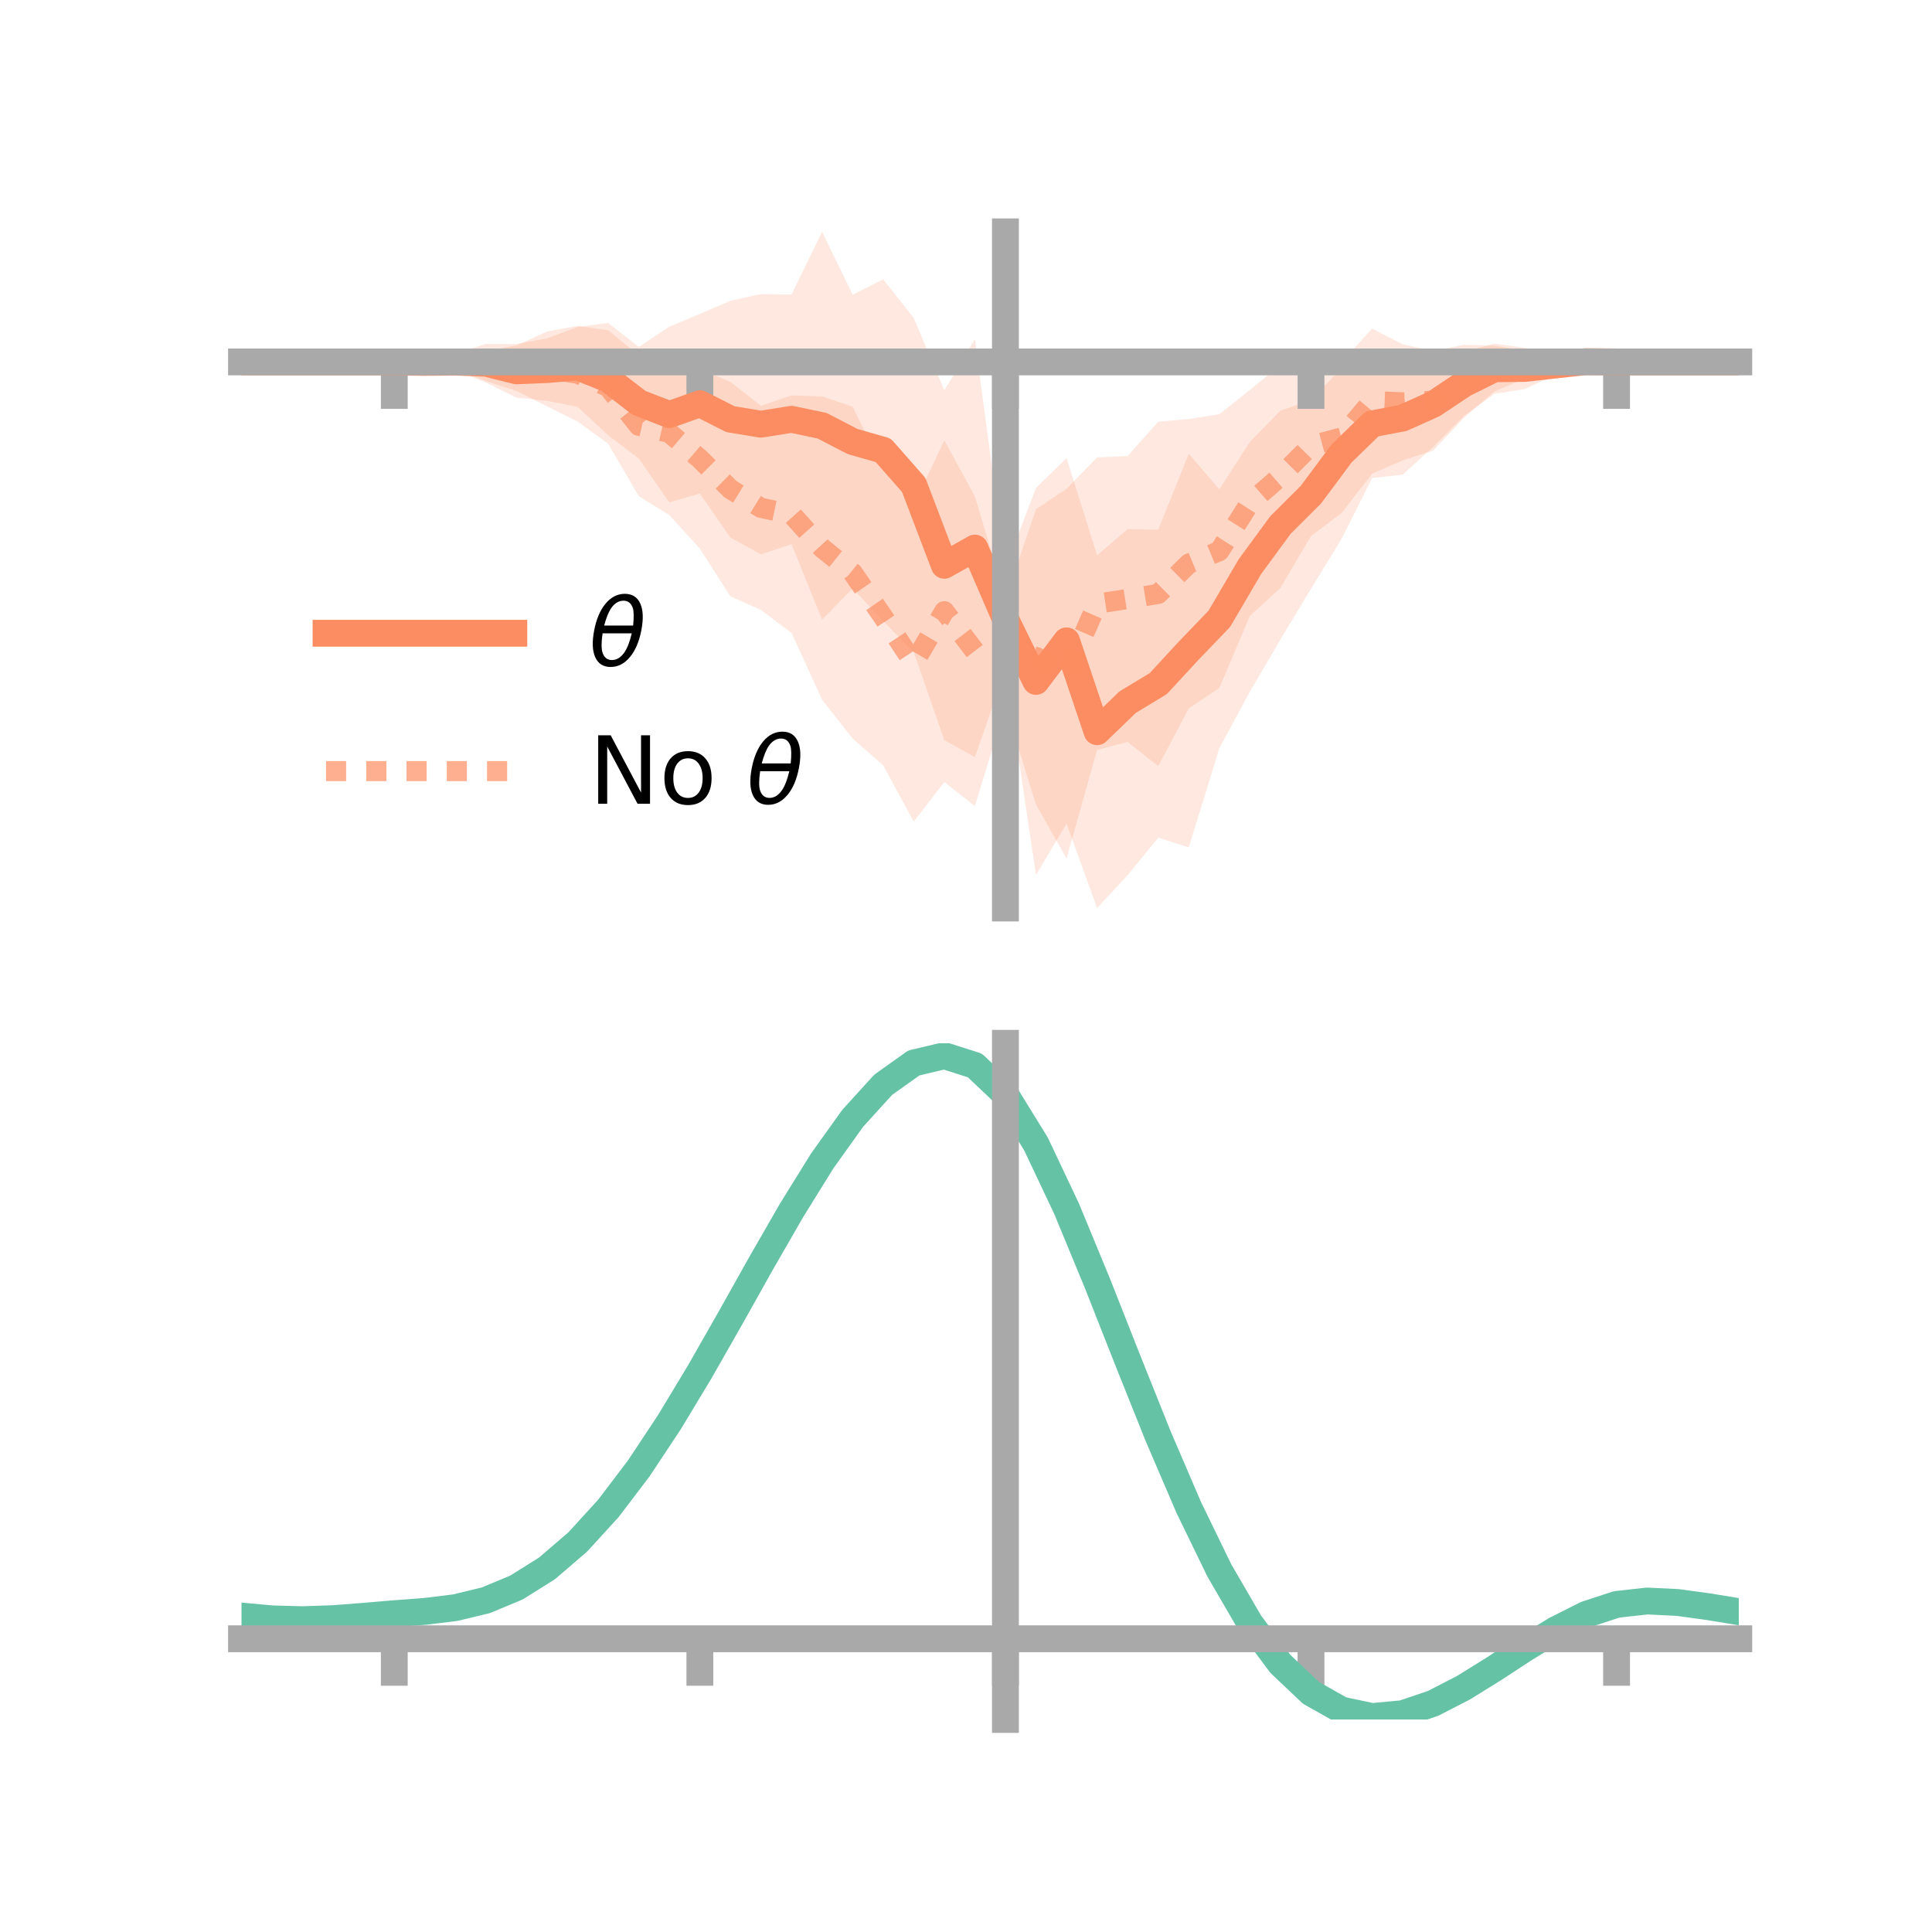 <?xml version="1.0" encoding="utf-8" standalone="no"?>
<!DOCTYPE svg PUBLIC "-//W3C//DTD SVG 1.1//EN"
  "http://www.w3.org/Graphics/SVG/1.1/DTD/svg11.dtd">
<!-- Created with matplotlib (https://matplotlib.org/) -->
<svg height="144pt" version="1.1" viewBox="0 0 144 144" width="144pt" xmlns="http://www.w3.org/2000/svg" xmlns:xlink="http://www.w3.org/1999/xlink">
 <defs>
  <style type="text/css">*{stroke-linecap:butt;stroke-linejoin:round;}</style>
 </defs>
 <g id="figure_1">
  <g id="patch_1">
   <path d="M 0 144 
L 144 144 
L 144 0 
L 0 0 
z
" style="fill:none;"/>
  </g>
  <g id="axes_1">
   <g id="patch_2">
    <path d="M 18 67.68 
L 129.6 67.68 
L 129.6 17.28 
L 18 17.28 
z
" style="fill:none;"/>
   </g>
   <g id="PolyCollection_1">
    <path clip-path="url(#p22419017bf)" d="M 18 26.976 
L 18 26.976 
L 20.278 26.976 
L 22.555 26.976 
L 24.833 26.976 
L 27.11 26.976 
L 29.388 26.976 
L 31.665 26.762 
L 33.943 26.361 
L 36.22 25.626 
L 38.498 25.642 
L 40.776 25.217 
L 43.053 24.372 
L 45.331 24.069 
L 47.608 25.858 
L 49.886 24.351 
L 52.163 23.398 
L 54.441 22.418 
L 56.718 21.922 
L 58.996 21.95 
L 61.273 17.28 
L 63.551 21.964 
L 65.829 20.824 
L 68.106 23.7 
L 70.384 29.098 
L 72.661 25.276 
L 74.939 42.347 
L 77.216 36.365 
L 79.494 34.148 
L 81.771 41.39 
L 84.049 39.434 
L 86.327 39.482 
L 88.604 33.823 
L 90.882 36.472 
L 93.159 32.932 
L 95.437 30.604 
L 97.714 29.838 
L 99.992 27.441 
L 102.269 27.553 
L 104.547 26.939 
L 106.824 26.963 
L 109.102 26.236 
L 111.38 25.615 
L 113.657 25.927 
L 115.935 26.471 
L 118.212 26.785 
L 120.49 26.976 
L 122.767 26.976 
L 125.045 26.976 
L 127.322 26.976 
L 129.6 26.976 
L 129.6 26.976 
L 129.6 26.976 
L 127.322 26.976 
L 125.045 26.976 
L 122.767 26.976 
L 120.49 26.976 
L 118.212 27.127 
L 115.935 27.939 
L 113.657 28.995 
L 111.38 29.359 
L 109.102 31.001 
L 106.824 33.311 
L 104.547 35.379 
L 102.269 35.629 
L 99.992 40.159 
L 97.714 43.887 
L 95.437 47.662 
L 93.159 51.546 
L 90.882 55.77 
L 88.604 63.156 
L 86.327 62.433 
L 84.049 65.23 
L 81.771 67.68 
L 79.494 61.383 
L 77.216 65.21 
L 74.939 49.919 
L 72.661 56.431 
L 70.384 55.166 
L 68.106 48.6 
L 65.829 46.296 
L 63.551 43.858 
L 61.273 46.181 
L 58.996 40.557 
L 56.718 41.313 
L 54.441 40.068 
L 52.163 36.783 
L 49.886 37.449 
L 47.608 34.173 
L 45.331 32.443 
L 43.053 30.323 
L 40.776 29.878 
L 38.498 29.64 
L 36.22 28.514 
L 33.943 27.619 
L 31.665 27.262 
L 29.388 26.976 
L 27.11 26.976 
L 24.833 26.976 
L 22.555 26.976 
L 20.278 26.976 
L 18 26.976 
z
" style="fill:#fc8d62;fill-opacity:0.2;"/>
   </g>
   <g id="PolyCollection_2">
    <path clip-path="url(#p22419017bf)" d="M 18 26.976 
L 18 26.976 
L 20.278 26.976 
L 22.555 26.976 
L 24.833 26.976 
L 27.11 26.976 
L 29.388 26.976 
L 31.665 26.841 
L 33.943 26.433 
L 36.22 26.159 
L 38.498 25.745 
L 40.776 24.705 
L 43.053 24.292 
L 45.331 24.616 
L 47.608 26.489 
L 49.886 26.137 
L 52.163 27.505 
L 54.441 28.467 
L 56.718 30.243 
L 58.996 29.477 
L 61.273 29.545 
L 63.551 30.319 
L 65.829 34.929 
L 68.106 37.631 
L 70.384 32.825 
L 72.661 36.993 
L 74.939 44.653 
L 77.216 37.96 
L 79.494 36.431 
L 81.771 34.091 
L 84.049 33.99 
L 86.327 31.428 
L 88.604 31.229 
L 90.882 30.87 
L 93.159 29.062 
L 95.437 27.201 
L 97.714 26.486 
L 99.992 26.98 
L 102.269 24.495 
L 104.547 25.66 
L 106.824 26.153 
L 109.102 25.701 
L 111.38 25.763 
L 113.657 26.152 
L 115.935 26.608 
L 118.212 26.9 
L 120.49 26.976 
L 122.767 26.976 
L 125.045 26.976 
L 127.322 26.976 
L 129.6 26.976 
L 129.6 26.976 
L 129.6 26.976 
L 127.322 26.976 
L 125.045 26.976 
L 122.767 26.976 
L 120.49 26.976 
L 118.212 27.037 
L 115.935 27.504 
L 113.657 28.208 
L 111.38 29.174 
L 109.102 31.155 
L 106.824 33.581 
L 104.547 34.321 
L 102.269 35.298 
L 99.992 38.241 
L 97.714 39.951 
L 95.437 43.816 
L 93.159 45.907 
L 90.882 51.283 
L 88.604 52.794 
L 86.327 57.105 
L 84.049 55.3 
L 81.771 55.895 
L 79.494 63.989 
L 77.216 59.964 
L 74.939 52.647 
L 72.661 60.077 
L 70.384 58.287 
L 68.106 61.24 
L 65.829 57.048 
L 63.551 55.054 
L 61.273 52.153 
L 58.996 47.175 
L 56.718 45.463 
L 54.441 44.454 
L 52.163 40.891 
L 49.886 38.387 
L 47.608 36.979 
L 45.331 33.077 
L 43.053 31.42 
L 40.776 30.285 
L 38.498 29.133 
L 36.22 28.405 
L 33.943 27.55 
L 31.665 27.157 
L 29.388 26.976 
L 27.11 26.976 
L 24.833 26.976 
L 22.555 26.976 
L 20.278 26.976 
L 18 26.976 
z
" style="fill:#fc8d62;fill-opacity:0.2;"/>
   </g>
   <g id="matplotlib.axis_1">
    <g id="xtick_1">
     <g id="line2d_1">
      <defs>
       <path d="M 0 0 
L 0 3.5 
" id="m066a1dd2a3" style="stroke:#a9a9a9;stroke-width:2;"/>
      </defs>
      <g>
       <use style="fill:#a9a9a9;stroke:#a9a9a9;stroke-width:2;" x="29.388" xlink:href="#m066a1dd2a3" y="26.976"/>
      </g>
     </g>
    </g>
    <g id="xtick_2">
     <g id="line2d_2">
      <g>
       <use style="fill:#a9a9a9;stroke:#a9a9a9;stroke-width:2;" x="52.163" xlink:href="#m066a1dd2a3" y="26.976"/>
      </g>
     </g>
    </g>
    <g id="xtick_3">
     <g id="line2d_3">
      <g>
       <use style="fill:#a9a9a9;stroke:#a9a9a9;stroke-width:2;" x="74.939" xlink:href="#m066a1dd2a3" y="26.976"/>
      </g>
     </g>
    </g>
    <g id="xtick_4">
     <g id="line2d_4">
      <g>
       <use style="fill:#a9a9a9;stroke:#a9a9a9;stroke-width:2;" x="97.714" xlink:href="#m066a1dd2a3" y="26.976"/>
      </g>
     </g>
    </g>
    <g id="xtick_5">
     <g id="line2d_5">
      <g>
       <use style="fill:#a9a9a9;stroke:#a9a9a9;stroke-width:2;" x="120.49" xlink:href="#m066a1dd2a3" y="26.976"/>
      </g>
     </g>
    </g>
   </g>
   <g id="matplotlib.axis_2"/>
   <g id="line2d_6">
    <path clip-path="url(#p22419017bf)" d="M 18 26.976 
L 20.278 26.976 
L 22.555 26.976 
L 24.833 26.976 
L 27.11 26.976 
L 29.388 26.976 
L 31.665 27.012 
L 33.943 26.99 
L 36.22 27.07 
L 38.498 27.641 
L 40.776 27.547 
L 43.053 27.348 
L 45.331 28.256 
L 47.608 30.015 
L 49.886 30.9 
L 52.163 30.09 
L 54.441 31.243 
L 56.718 31.618 
L 58.996 31.253 
L 61.273 31.73 
L 63.551 32.911 
L 65.829 33.56 
L 68.106 36.15 
L 70.384 42.132 
L 72.661 40.853 
L 74.939 46.133 
L 77.216 50.788 
L 79.494 47.766 
L 81.771 54.535 
L 84.049 52.332 
L 86.327 50.957 
L 88.604 48.49 
L 90.882 46.121 
L 93.159 42.239 
L 95.437 39.133 
L 97.714 36.862 
L 99.992 33.8 
L 102.269 31.591 
L 104.547 31.159 
L 106.824 30.137 
L 109.102 28.618 
L 111.38 27.487 
L 113.657 27.461 
L 115.935 27.205 
L 118.212 26.956 
L 120.49 26.976 
L 122.767 26.976 
L 125.045 26.976 
L 127.322 26.976 
L 129.6 26.976 
" style="fill:none;stroke:#fc8d62;stroke-linecap:square;stroke-width:2;"/>
   </g>
   <g id="line2d_7">
    <path clip-path="url(#p22419017bf)" d="M 18 26.976 
L 20.278 26.976 
L 22.555 26.976 
L 24.833 26.976 
L 27.11 26.976 
L 29.388 26.976 
L 31.665 26.999 
L 33.943 26.991 
L 36.22 27.282 
L 38.498 27.439 
L 40.776 27.495 
L 43.053 27.856 
L 45.331 28.847 
L 47.608 31.734 
L 49.886 32.262 
L 52.163 34.198 
L 54.441 36.46 
L 56.718 37.853 
L 58.996 38.326 
L 61.273 40.849 
L 63.551 42.686 
L 65.829 45.989 
L 68.106 49.435 
L 70.384 45.556 
L 72.661 48.535 
L 74.939 48.65 
L 77.216 48.962 
L 79.494 50.21 
L 81.771 44.993 
L 84.049 44.645 
L 86.327 44.267 
L 88.604 42.012 
L 90.882 41.077 
L 93.159 37.484 
L 95.437 35.508 
L 97.714 33.218 
L 99.992 32.61 
L 102.269 29.896 
L 104.547 29.99 
L 106.824 29.867 
L 109.102 28.428 
L 111.38 27.468 
L 113.657 27.18 
L 115.935 27.056 
L 118.212 26.968 
L 120.49 26.976 
L 122.767 26.976 
L 125.045 26.976 
L 127.322 26.976 
L 129.6 26.976 
" style="fill:none;stroke:#fc8d62;stroke-dasharray:1.5,1.5;stroke-dashoffset:0;stroke-opacity:0.7;stroke-width:1.5;"/>
   </g>
   <g id="patch_3">
    <path d="M 74.939 67.68 
L 74.939 17.28 
" style="fill:none;stroke:#a9a9a9;stroke-linecap:square;stroke-linejoin:miter;stroke-width:2;"/>
   </g>
   <g id="patch_4">
    <path d="M 129.6 67.68 
L 129.6 17.28 
" style="fill:none;"/>
   </g>
   <g id="patch_5">
    <path d="M 18 26.976 
L 129.6 26.976 
" style="fill:none;stroke:#a9a9a9;stroke-linecap:square;stroke-linejoin:miter;stroke-width:2;"/>
   </g>
   <g id="patch_6">
    <path d="M 18 17.28 
L 129.6 17.28 
" style="fill:none;"/>
   </g>
   <g id="legend_1">
    <g id="line2d_8">
     <path d="M 24.3 47.2 
L 38.3 47.2 
" style="fill:none;stroke:#fc8d62;stroke-linecap:square;stroke-width:2;"/>
    </g>
    <g id="line2d_9"/>
    <g id="text_1">
     <!-- $\theta$ -->
     <g transform="translate(43.9 49.65)scale(0.07 -0.07)">
      <defs>
       <path d="M 45.516 34.672 
L 14.453 34.672 
Q 12.359 20.062 14.5 13.875 
Q 17.188 6.25 24.469 6.25 
Q 31.781 6.25 37.359 13.922 
Q 42.234 20.656 45.516 34.672 
z
M 47.016 42.969 
Q 48.344 56.844 46.625 61.719 
Q 43.953 69.438 36.766 69.438 
Q 29.297 69.438 23.828 61.812 
Q 19.531 55.672 16.156 42.969 
z
M 38.188 76.766 
Q 49.906 76.766 54.594 66.406 
Q 59.281 56.109 55.719 37.844 
Q 52.203 19.625 43.453 9.281 
Q 34.766 -1.125 23.047 -1.125 
Q 11.281 -1.125 6.641 9.281 
Q 2 19.625 5.516 37.844 
Q 9.078 56.109 17.719 66.406 
Q 26.422 76.766 38.188 76.766 
z
" id="DejaVuSans-Oblique-952"/>
      </defs>
      <use transform="translate(0 0.234)" xlink:href="#DejaVuSans-Oblique-952"/>
     </g>
    </g>
    <g id="line2d_10">
     <path d="M 24.3 57.474 
L 38.3 57.474 
" style="fill:none;stroke:#fc8d62;stroke-dasharray:1.5,1.5;stroke-dashoffset:0;stroke-opacity:0.7;stroke-width:1.5;"/>
    </g>
    <g id="line2d_11"/>
    <g id="text_2">
     <!-- No $\theta$ -->
     <g transform="translate(43.9 59.924)scale(0.07 -0.07)">
      <defs>
       <path d="M 9.812 72.906 
L 23.094 72.906 
L 55.422 11.922 
L 55.422 72.906 
L 64.984 72.906 
L 64.984 0 
L 51.703 0 
L 19.391 60.984 
L 19.391 0 
L 9.812 0 
z
" id="DejaVuSans-78"/>
       <path d="M 30.609 48.391 
Q 23.391 48.391 19.188 42.75 
Q 14.984 37.109 14.984 27.297 
Q 14.984 17.484 19.156 11.844 
Q 23.344 6.203 30.609 6.203 
Q 37.797 6.203 41.984 11.859 
Q 46.188 17.531 46.188 27.297 
Q 46.188 37.016 41.984 42.703 
Q 37.797 48.391 30.609 48.391 
z
M 30.609 56 
Q 42.328 56 49.016 48.375 
Q 55.719 40.766 55.719 27.297 
Q 55.719 13.875 49.016 6.219 
Q 42.328 -1.422 30.609 -1.422 
Q 18.844 -1.422 12.172 6.219 
Q 5.516 13.875 5.516 27.297 
Q 5.516 40.766 12.172 48.375 
Q 18.844 56 30.609 56 
z
" id="DejaVuSans-111"/>
       <path id="DejaVuSans-32"/>
      </defs>
      <use transform="translate(0 0.234)" xlink:href="#DejaVuSans-78"/>
      <use transform="translate(74.805 0.234)" xlink:href="#DejaVuSans-111"/>
      <use transform="translate(135.986 0.234)" xlink:href="#DejaVuSans-32"/>
      <use transform="translate(167.773 0.234)" xlink:href="#DejaVuSans-Oblique-952"/>
     </g>
    </g>
   </g>
  </g>
  <g id="axes_2">
   <g id="patch_7">
    <path d="M 18 128.16 
L 129.6 128.16 
L 129.6 77.76 
L 18 77.76 
z
" style="fill:none;"/>
   </g>
   <g id="PolyCollection_3">
    <path clip-path="url(#p2a6b94c0df)" d="M 18 120.491 
L 18 120.41 
L 20.278 120.63 
L 22.555 120.693 
L 24.833 120.609 
L 27.11 120.424 
L 29.388 120.22 
L 31.665 120.046 
L 33.943 119.762 
L 36.22 119.204 
L 38.498 118.247 
L 40.776 116.796 
L 43.053 114.801 
L 45.331 112.254 
L 47.608 109.188 
L 49.886 105.67 
L 52.163 101.802 
L 54.441 97.714 
L 56.718 93.56 
L 58.996 89.514 
L 61.273 85.765 
L 63.551 82.514 
L 65.829 79.962 
L 68.106 78.311 
L 70.384 77.76 
L 72.661 78.498 
L 74.939 80.692 
L 77.216 84.437 
L 79.494 89.327 
L 81.771 94.914 
L 84.049 100.777 
L 86.327 106.553 
L 88.604 111.939 
L 90.882 116.701 
L 93.159 120.675 
L 95.437 123.765 
L 97.714 125.942 
L 99.992 127.235 
L 102.269 127.721 
L 104.547 127.517 
L 106.824 126.759 
L 109.102 125.604 
L 111.38 124.213 
L 113.657 122.751 
L 115.935 121.377 
L 118.212 120.243 
L 120.49 119.501 
L 122.767 119.247 
L 125.045 119.363 
L 127.322 119.685 
L 129.6 120.07 
L 129.6 120.179 
L 129.6 120.179 
L 127.322 119.819 
L 125.045 119.517 
L 122.767 119.412 
L 120.49 119.669 
L 118.212 120.419 
L 115.935 121.579 
L 113.657 122.998 
L 111.38 124.514 
L 109.102 125.956 
L 106.824 127.153 
L 104.547 127.939 
L 102.269 128.16 
L 99.992 127.684 
L 97.714 126.41 
L 95.437 124.274 
L 93.159 121.26 
L 90.882 117.4 
L 88.604 112.782 
L 86.327 107.561 
L 84.049 101.959 
L 81.771 96.268 
L 79.494 90.841 
L 77.216 86.089 
L 74.939 82.451 
L 72.661 80.324 
L 70.384 79.613 
L 68.106 80.149 
L 65.829 81.743 
L 63.551 84.201 
L 61.273 87.325 
L 58.996 90.92 
L 56.718 94.792 
L 54.441 98.763 
L 52.163 102.665 
L 49.886 106.354 
L 47.608 109.709 
L 45.331 112.636 
L 43.053 115.073 
L 40.776 116.993 
L 38.498 118.402 
L 36.22 119.341 
L 33.943 119.888 
L 31.665 120.163 
L 29.388 120.326 
L 27.11 120.514 
L 24.833 120.68 
L 22.555 120.751 
L 20.278 120.691 
L 18 120.491 
z
" style="fill:#66c2a5;fill-opacity:0.2;"/>
   </g>
   <g id="matplotlib.axis_3">
    <g id="xtick_6">
     <g id="line2d_12">
      <g>
       <use style="fill:#a9a9a9;stroke:#a9a9a9;stroke-width:2;" x="29.388" xlink:href="#m066a1dd2a3" y="122.144"/>
      </g>
     </g>
    </g>
    <g id="xtick_7">
     <g id="line2d_13">
      <g>
       <use style="fill:#a9a9a9;stroke:#a9a9a9;stroke-width:2;" x="52.163" xlink:href="#m066a1dd2a3" y="122.144"/>
      </g>
     </g>
    </g>
    <g id="xtick_8">
     <g id="line2d_14">
      <g>
       <use style="fill:#a9a9a9;stroke:#a9a9a9;stroke-width:2;" x="74.939" xlink:href="#m066a1dd2a3" y="122.144"/>
      </g>
     </g>
    </g>
    <g id="xtick_9">
     <g id="line2d_15">
      <g>
       <use style="fill:#a9a9a9;stroke:#a9a9a9;stroke-width:2;" x="97.714" xlink:href="#m066a1dd2a3" y="122.144"/>
      </g>
     </g>
    </g>
    <g id="xtick_10">
     <g id="line2d_16">
      <g>
       <use style="fill:#a9a9a9;stroke:#a9a9a9;stroke-width:2;" x="120.49" xlink:href="#m066a1dd2a3" y="122.144"/>
      </g>
     </g>
    </g>
   </g>
   <g id="matplotlib.axis_4"/>
   <g id="line2d_17">
    <path clip-path="url(#p2a6b94c0df)" d="M 18 120.451 
L 20.278 120.66 
L 22.555 120.722 
L 24.833 120.644 
L 27.11 120.469 
L 29.388 120.273 
L 31.665 120.105 
L 33.943 119.825 
L 36.22 119.273 
L 38.498 118.324 
L 40.776 116.894 
L 43.053 114.937 
L 45.331 112.445 
L 47.608 109.448 
L 49.886 106.012 
L 52.163 102.234 
L 54.441 98.238 
L 56.718 94.176 
L 58.996 90.217 
L 61.273 86.545 
L 63.551 83.357 
L 65.829 80.852 
L 68.106 79.23 
L 70.384 78.687 
L 72.661 79.411 
L 74.939 81.572 
L 77.216 85.263 
L 79.494 90.084 
L 81.771 95.591 
L 84.049 101.368 
L 86.327 107.057 
L 88.604 112.36 
L 90.882 117.05 
L 93.159 120.968 
L 95.437 124.02 
L 97.714 126.176 
L 99.992 127.459 
L 102.269 127.941 
L 104.547 127.728 
L 106.824 126.956 
L 109.102 125.78 
L 111.38 124.364 
L 113.657 122.875 
L 115.935 121.478 
L 118.212 120.331 
L 120.49 119.585 
L 122.767 119.33 
L 125.045 119.44 
L 127.322 119.752 
L 129.6 120.125 
" style="fill:none;stroke:#66c2a5;stroke-linecap:square;stroke-width:2;"/>
   </g>
   <g id="patch_8">
    <path d="M 74.939 128.16 
L 74.939 77.76 
" style="fill:none;stroke:#a9a9a9;stroke-linecap:square;stroke-linejoin:miter;stroke-width:2;"/>
   </g>
   <g id="patch_9">
    <path d="M 129.6 128.16 
L 129.6 77.76 
" style="fill:none;"/>
   </g>
   <g id="patch_10">
    <path d="M 18 122.144 
L 129.6 122.144 
" style="fill:none;stroke:#a9a9a9;stroke-linecap:square;stroke-linejoin:miter;stroke-width:2;"/>
   </g>
   <g id="patch_11">
    <path d="M 18 77.76 
L 129.6 77.76 
" style="fill:none;"/>
   </g>
  </g>
 </g>
 <defs>
  <clipPath id="p22419017bf">
   <rect height="50.4" width="111.6" x="18" y="17.28"/>
  </clipPath>
  <clipPath id="p2a6b94c0df">
   <rect height="50.4" width="111.6" x="18" y="77.76"/>
  </clipPath>
 </defs>
</svg>
